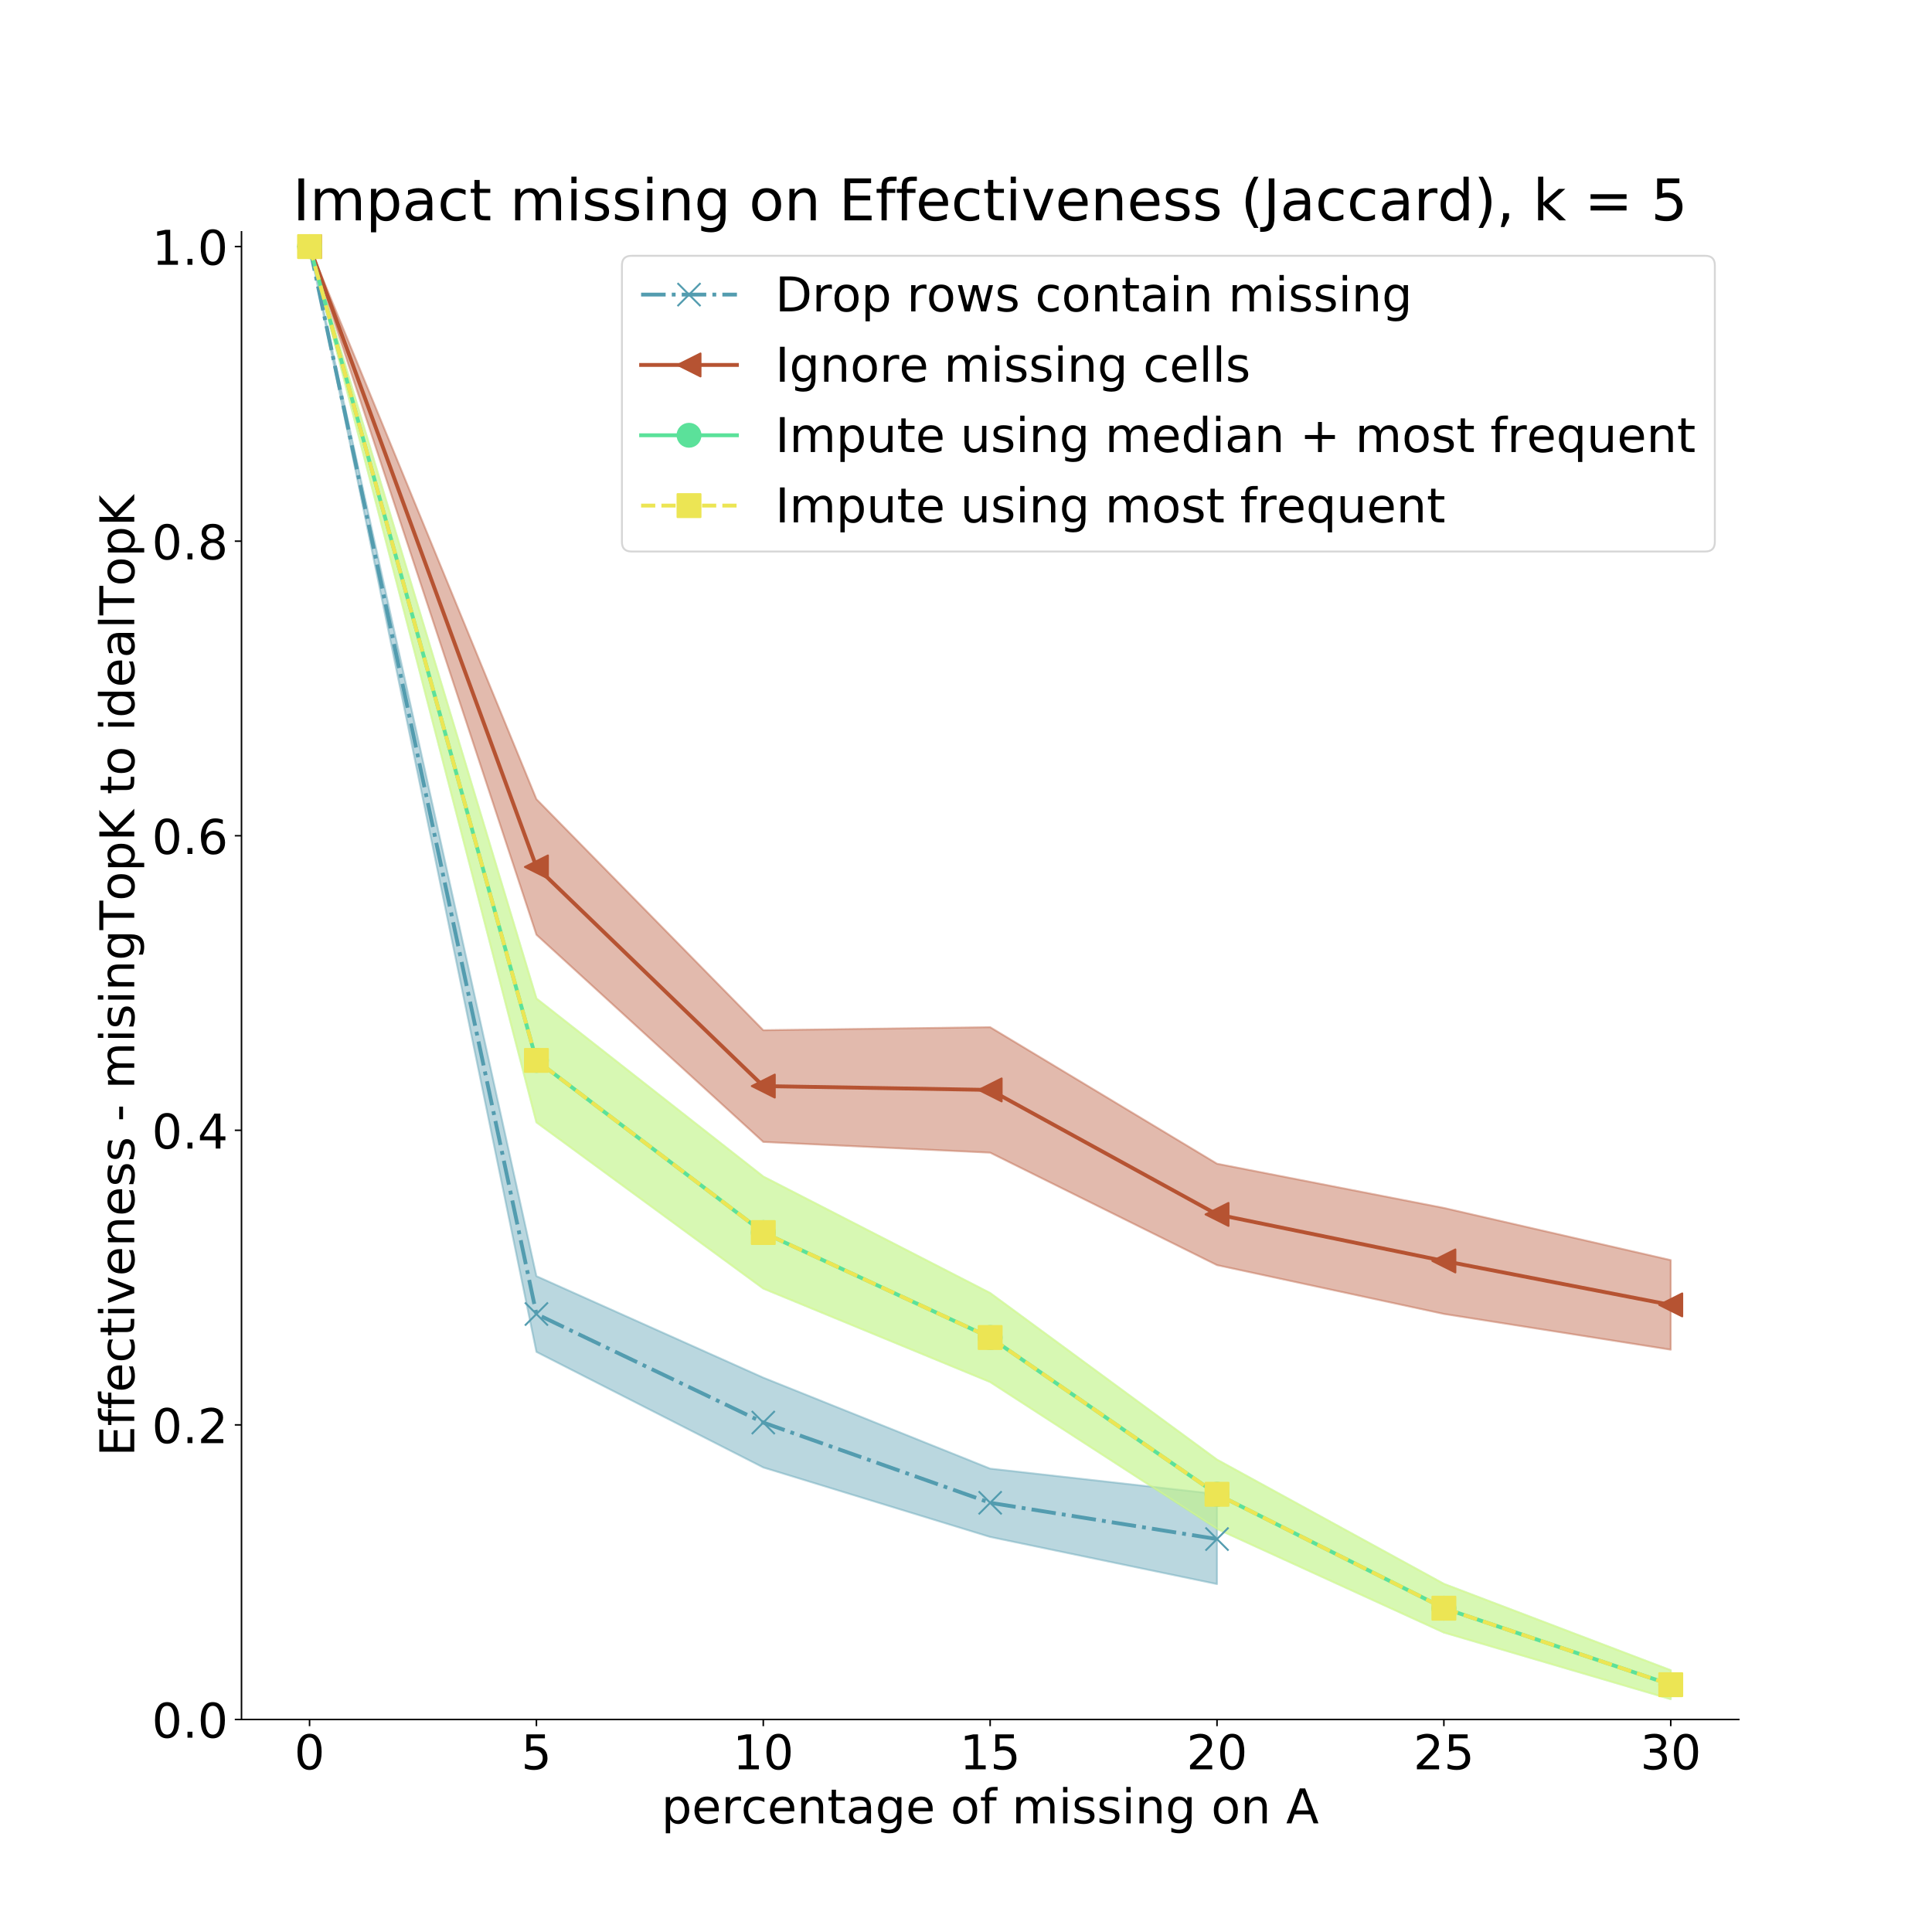 <?xml version="1.0" encoding="utf-8" standalone="no"?>
<!DOCTYPE svg PUBLIC "-//W3C//DTD SVG 1.1//EN"
  "http://www.w3.org/Graphics/SVG/1.1/DTD/svg11.dtd">
<!-- Created with matplotlib (http://matplotlib.org/) -->
<svg height="1008pt" version="1.1" viewBox="0 0 1008 1008" width="1008pt" xmlns="http://www.w3.org/2000/svg" xmlns:xlink="http://www.w3.org/1999/xlink">
 <defs>
  <style type="text/css">
*{stroke-linecap:butt;stroke-linejoin:round;}
  </style>
 </defs>
 <g id="figure_1">
  <g id="patch_1">
   <path d="M 0 1008 
L 1008 1008 
L 1008 0 
L 0 0 
z
" style="fill:#ffffff;"/>
  </g>
  <g id="axes_1">
   <g id="patch_2">
    <path d="M 126 897.12 
L 907.2 897.12 
L 907.2 120.96 
L 126 120.96 
z
" style="fill:#ffffff;"/>
   </g>
   <g id="PolyCollection_1">
    <defs>
     <path d="M 161.509 -879.355 
L 161.509 -879.355 
L 279.873 -302.661 
L 398.236 -242.362 
L 516.6 -206.111 
L 634.964 -181.523 
L 634.964 -228.494 
L 634.964 -228.494 
L 516.6 -241.761 
L 398.236 -289.228 
L 279.873 -342.187 
L 161.509 -879.355 
z
" id="m13d160012e" style="stroke:#539caf;stroke-opacity:0.4;"/>
    </defs>
    <g clip-path="url(#p2aa792402a)">
     <use style="fill:#539caf;fill-opacity:0.4;stroke:#539caf;stroke-opacity:0.4;" x="0" xlink:href="#m13d160012e" y="1008"/>
    </g>
   </g>
   <g id="PolyCollection_2">
    <defs>
     <path d="M 161.509 -879.355 
L 161.509 -879.355 
L 279.873 -520.314 
L 398.236 -412.204 
L 516.6 -406.61 
L 634.964 -347.932 
L 753.327 -322.466 
L 871.691 -303.817 
L 871.691 -350.546 
L 871.691 -350.546 
L 753.327 -377.761 
L 634.964 -400.844 
L 516.6 -472.074 
L 398.236 -470.505 
L 279.873 -591.048 
L 161.509 -879.355 
z
" id="m77cb7c65a3" style="stroke:#b65332;stroke-opacity:0.4;"/>
    </defs>
    <g clip-path="url(#p2aa792402a)">
     <use style="fill:#b65332;fill-opacity:0.4;stroke:#b65332;stroke-opacity:0.4;" x="0" xlink:href="#m77cb7c65a3" y="1008"/>
    </g>
   </g>
   <g id="PolyCollection_3">
    <defs>
     <path d="M 161.509 -879.355 
L 161.509 -879.355 
L 279.873 -422.455 
L 398.236 -335.738 
L 516.6 -286.965 
L 634.964 -210.329 
L 753.327 -156.256 
L 871.691 -121.496 
L 871.691 -136.553 
L 871.691 -136.553 
L 753.327 -181.629 
L 634.964 -246.426 
L 516.6 -333.366 
L 398.236 -394.131 
L 279.873 -487.029 
L 161.509 -879.355 
z
" id="m569ef257ce" style="stroke:#5be19a;stroke-opacity:0.4;"/>
    </defs>
    <g clip-path="url(#p2aa792402a)">
     <use style="fill:#5be19a;fill-opacity:0.4;stroke:#5be19a;stroke-opacity:0.4;" x="0" xlink:href="#m569ef257ce" y="1008"/>
    </g>
   </g>
   <g id="PolyCollection_4">
    <defs>
     <path d="M 161.509 -879.355 
L 161.509 -879.355 
L 279.873 -422.455 
L 398.236 -335.738 
L 516.6 -286.965 
L 634.964 -210.329 
L 753.327 -156.256 
L 871.691 -121.496 
L 871.691 -136.553 
L 871.691 -136.553 
L 753.327 -181.629 
L 634.964 -246.426 
L 516.6 -333.366 
L 398.236 -394.131 
L 279.873 -487.029 
L 161.509 -879.355 
z
" id="m557b4c5e39" style="stroke:#ffff80;stroke-opacity:0.4;"/>
    </defs>
    <g clip-path="url(#p2aa792402a)">
     <use style="fill:#ffff80;fill-opacity:0.4;stroke:#ffff80;stroke-opacity:0.4;" x="0" xlink:href="#m557b4c5e39" y="1008"/>
    </g>
   </g>
   <g id="matplotlib.axis_1">
    <g id="xtick_1">
     <g id="line2d_1">
      <defs>
       <path d="M 0 0 
L 0 3.5 
" id="m6de0505ace" style="stroke:#000000;stroke-width:0.8;"/>
      </defs>
      <g>
       <use style="stroke:#000000;stroke-width:0.8;" x="161.509" xlink:href="#m6de0505ace" y="897.12"/>
      </g>
     </g>
     <g id="text_1">
      <!-- 0 -->
      <defs>
       <path d="M 31.781 66.406 
Q 24.172 66.406 20.328 58.906 
Q 16.5 51.422 16.5 36.375 
Q 16.5 21.391 20.328 13.891 
Q 24.172 6.391 31.781 6.391 
Q 39.453 6.391 43.281 13.891 
Q 47.125 21.391 47.125 36.375 
Q 47.125 51.422 43.281 58.906 
Q 39.453 66.406 31.781 66.406 
z
M 31.781 74.219 
Q 44.047 74.219 50.516 64.516 
Q 56.984 54.828 56.984 36.375 
Q 56.984 17.969 50.516 8.266 
Q 44.047 -1.422 31.781 -1.422 
Q 19.531 -1.422 13.062 8.266 
Q 6.594 17.969 6.594 36.375 
Q 6.594 54.828 13.062 64.516 
Q 19.531 74.219 31.781 74.219 
z
" id="DejaVuSans-30"/>
      </defs>
      <g transform="translate(153.556 923.116)scale(0.25 -0.25)">
       <use xlink:href="#DejaVuSans-30"/>
      </g>
     </g>
    </g>
    <g id="xtick_2">
     <g id="line2d_2">
      <g>
       <use style="stroke:#000000;stroke-width:0.8;" x="279.873" xlink:href="#m6de0505ace" y="897.12"/>
      </g>
     </g>
     <g id="text_2">
      <!-- 5 -->
      <defs>
       <path d="M 10.797 72.906 
L 49.516 72.906 
L 49.516 64.594 
L 19.828 64.594 
L 19.828 46.734 
Q 21.969 47.469 24.109 47.828 
Q 26.266 48.188 28.422 48.188 
Q 40.625 48.188 47.75 41.5 
Q 54.891 34.812 54.891 23.391 
Q 54.891 11.625 47.562 5.094 
Q 40.234 -1.422 26.906 -1.422 
Q 22.312 -1.422 17.547 -0.641 
Q 12.797 0.141 7.719 1.703 
L 7.719 11.625 
Q 12.109 9.234 16.797 8.062 
Q 21.484 6.891 26.703 6.891 
Q 35.156 6.891 40.078 11.328 
Q 45.016 15.766 45.016 23.391 
Q 45.016 31 40.078 35.438 
Q 35.156 39.891 26.703 39.891 
Q 22.75 39.891 18.812 39.016 
Q 14.891 38.141 10.797 36.281 
z
" id="DejaVuSans-35"/>
      </defs>
      <g transform="translate(271.92 923.116)scale(0.25 -0.25)">
       <use xlink:href="#DejaVuSans-35"/>
      </g>
     </g>
    </g>
    <g id="xtick_3">
     <g id="line2d_3">
      <g>
       <use style="stroke:#000000;stroke-width:0.8;" x="398.236" xlink:href="#m6de0505ace" y="897.12"/>
      </g>
     </g>
     <g id="text_3">
      <!-- 10 -->
      <defs>
       <path d="M 12.406 8.297 
L 28.516 8.297 
L 28.516 63.922 
L 10.984 60.406 
L 10.984 69.391 
L 28.422 72.906 
L 38.281 72.906 
L 38.281 8.297 
L 54.391 8.297 
L 54.391 0 
L 12.406 0 
z
" id="DejaVuSans-31"/>
      </defs>
      <g transform="translate(382.33 923.116)scale(0.25 -0.25)">
       <use xlink:href="#DejaVuSans-31"/>
       <use x="63.623" xlink:href="#DejaVuSans-30"/>
      </g>
     </g>
    </g>
    <g id="xtick_4">
     <g id="line2d_4">
      <g>
       <use style="stroke:#000000;stroke-width:0.8;" x="516.6" xlink:href="#m6de0505ace" y="897.12"/>
      </g>
     </g>
     <g id="text_4">
      <!-- 15 -->
      <g transform="translate(500.694 923.116)scale(0.25 -0.25)">
       <use xlink:href="#DejaVuSans-31"/>
       <use x="63.623" xlink:href="#DejaVuSans-35"/>
      </g>
     </g>
    </g>
    <g id="xtick_5">
     <g id="line2d_5">
      <g>
       <use style="stroke:#000000;stroke-width:0.8;" x="634.964" xlink:href="#m6de0505ace" y="897.12"/>
      </g>
     </g>
     <g id="text_5">
      <!-- 20 -->
      <defs>
       <path d="M 19.188 8.297 
L 53.609 8.297 
L 53.609 0 
L 7.328 0 
L 7.328 8.297 
Q 12.938 14.109 22.625 23.891 
Q 32.328 33.688 34.812 36.531 
Q 39.547 41.844 41.422 45.531 
Q 43.312 49.219 43.312 52.781 
Q 43.312 58.594 39.234 62.25 
Q 35.156 65.922 28.609 65.922 
Q 23.969 65.922 18.812 64.312 
Q 13.672 62.703 7.812 59.422 
L 7.812 69.391 
Q 13.766 71.781 18.938 73 
Q 24.125 74.219 28.422 74.219 
Q 39.75 74.219 46.484 68.547 
Q 53.219 62.891 53.219 53.422 
Q 53.219 48.922 51.531 44.891 
Q 49.859 40.875 45.406 35.406 
Q 44.188 33.984 37.641 27.219 
Q 31.109 20.453 19.188 8.297 
z
" id="DejaVuSans-32"/>
      </defs>
      <g transform="translate(619.057 923.116)scale(0.25 -0.25)">
       <use xlink:href="#DejaVuSans-32"/>
       <use x="63.623" xlink:href="#DejaVuSans-30"/>
      </g>
     </g>
    </g>
    <g id="xtick_6">
     <g id="line2d_6">
      <g>
       <use style="stroke:#000000;stroke-width:0.8;" x="753.327" xlink:href="#m6de0505ace" y="897.12"/>
      </g>
     </g>
     <g id="text_6">
      <!-- 25 -->
      <g transform="translate(737.421 923.116)scale(0.25 -0.25)">
       <use xlink:href="#DejaVuSans-32"/>
       <use x="63.623" xlink:href="#DejaVuSans-35"/>
      </g>
     </g>
    </g>
    <g id="xtick_7">
     <g id="line2d_7">
      <g>
       <use style="stroke:#000000;stroke-width:0.8;" x="871.691" xlink:href="#m6de0505ace" y="897.12"/>
      </g>
     </g>
     <g id="text_7">
      <!-- 30 -->
      <defs>
       <path d="M 40.578 39.312 
Q 47.656 37.797 51.625 33 
Q 55.609 28.219 55.609 21.188 
Q 55.609 10.406 48.188 4.484 
Q 40.766 -1.422 27.094 -1.422 
Q 22.516 -1.422 17.656 -0.516 
Q 12.797 0.391 7.625 2.203 
L 7.625 11.719 
Q 11.719 9.328 16.594 8.109 
Q 21.484 6.891 26.812 6.891 
Q 36.078 6.891 40.938 10.547 
Q 45.797 14.203 45.797 21.188 
Q 45.797 27.641 41.281 31.266 
Q 36.766 34.906 28.719 34.906 
L 20.219 34.906 
L 20.219 43.016 
L 29.109 43.016 
Q 36.375 43.016 40.234 45.922 
Q 44.094 48.828 44.094 54.297 
Q 44.094 59.906 40.109 62.906 
Q 36.141 65.922 28.719 65.922 
Q 24.656 65.922 20.016 65.031 
Q 15.375 64.156 9.812 62.312 
L 9.812 71.094 
Q 15.438 72.656 20.344 73.438 
Q 25.25 74.219 29.594 74.219 
Q 40.828 74.219 47.359 69.109 
Q 53.906 64.016 53.906 55.328 
Q 53.906 49.266 50.438 45.094 
Q 46.969 40.922 40.578 39.312 
z
" id="DejaVuSans-33"/>
      </defs>
      <g transform="translate(855.785 923.116)scale(0.25 -0.25)">
       <use xlink:href="#DejaVuSans-33"/>
       <use x="63.623" xlink:href="#DejaVuSans-30"/>
      </g>
     </g>
    </g>
    <g id="text_8">
     <!-- percentage of missing on A -->
     <defs>
      <path d="M 18.109 8.203 
L 18.109 -20.797 
L 9.078 -20.797 
L 9.078 54.688 
L 18.109 54.688 
L 18.109 46.391 
Q 20.953 51.266 25.266 53.625 
Q 29.594 56 35.594 56 
Q 45.562 56 51.781 48.094 
Q 58.016 40.188 58.016 27.297 
Q 58.016 14.406 51.781 6.484 
Q 45.562 -1.422 35.594 -1.422 
Q 29.594 -1.422 25.266 0.953 
Q 20.953 3.328 18.109 8.203 
z
M 48.688 27.297 
Q 48.688 37.203 44.609 42.844 
Q 40.531 48.484 33.406 48.484 
Q 26.266 48.484 22.188 42.844 
Q 18.109 37.203 18.109 27.297 
Q 18.109 17.391 22.188 11.75 
Q 26.266 6.109 33.406 6.109 
Q 40.531 6.109 44.609 11.75 
Q 48.688 17.391 48.688 27.297 
z
" id="DejaVuSans-70"/>
      <path d="M 56.203 29.594 
L 56.203 25.203 
L 14.891 25.203 
Q 15.484 15.922 20.484 11.062 
Q 25.484 6.203 34.422 6.203 
Q 39.594 6.203 44.453 7.469 
Q 49.312 8.734 54.109 11.281 
L 54.109 2.781 
Q 49.266 0.734 44.188 -0.344 
Q 39.109 -1.422 33.891 -1.422 
Q 20.797 -1.422 13.156 6.188 
Q 5.516 13.812 5.516 26.812 
Q 5.516 40.234 12.766 48.109 
Q 20.016 56 32.328 56 
Q 43.359 56 49.781 48.891 
Q 56.203 41.797 56.203 29.594 
z
M 47.219 32.234 
Q 47.125 39.594 43.094 43.984 
Q 39.062 48.391 32.422 48.391 
Q 24.906 48.391 20.391 44.141 
Q 15.875 39.891 15.188 32.172 
z
" id="DejaVuSans-65"/>
      <path d="M 41.109 46.297 
Q 39.594 47.172 37.812 47.578 
Q 36.031 48 33.891 48 
Q 26.266 48 22.188 43.047 
Q 18.109 38.094 18.109 28.812 
L 18.109 0 
L 9.078 0 
L 9.078 54.688 
L 18.109 54.688 
L 18.109 46.188 
Q 20.953 51.172 25.484 53.578 
Q 30.031 56 36.531 56 
Q 37.453 56 38.578 55.875 
Q 39.703 55.766 41.062 55.516 
z
" id="DejaVuSans-72"/>
      <path d="M 48.781 52.594 
L 48.781 44.188 
Q 44.969 46.297 41.141 47.344 
Q 37.312 48.391 33.406 48.391 
Q 24.656 48.391 19.812 42.844 
Q 14.984 37.312 14.984 27.297 
Q 14.984 17.281 19.812 11.734 
Q 24.656 6.203 33.406 6.203 
Q 37.312 6.203 41.141 7.25 
Q 44.969 8.297 48.781 10.406 
L 48.781 2.094 
Q 45.016 0.344 40.984 -0.531 
Q 36.969 -1.422 32.422 -1.422 
Q 20.062 -1.422 12.781 6.344 
Q 5.516 14.109 5.516 27.297 
Q 5.516 40.672 12.859 48.328 
Q 20.219 56 33.016 56 
Q 37.156 56 41.109 55.141 
Q 45.062 54.297 48.781 52.594 
z
" id="DejaVuSans-63"/>
      <path d="M 54.891 33.016 
L 54.891 0 
L 45.906 0 
L 45.906 32.719 
Q 45.906 40.484 42.875 44.328 
Q 39.844 48.188 33.797 48.188 
Q 26.516 48.188 22.312 43.547 
Q 18.109 38.922 18.109 30.906 
L 18.109 0 
L 9.078 0 
L 9.078 54.688 
L 18.109 54.688 
L 18.109 46.188 
Q 21.344 51.125 25.703 53.562 
Q 30.078 56 35.797 56 
Q 45.219 56 50.047 50.172 
Q 54.891 44.344 54.891 33.016 
z
" id="DejaVuSans-6e"/>
      <path d="M 18.312 70.219 
L 18.312 54.688 
L 36.812 54.688 
L 36.812 47.703 
L 18.312 47.703 
L 18.312 18.016 
Q 18.312 11.328 20.141 9.422 
Q 21.969 7.516 27.594 7.516 
L 36.812 7.516 
L 36.812 0 
L 27.594 0 
Q 17.188 0 13.234 3.875 
Q 9.281 7.766 9.281 18.016 
L 9.281 47.703 
L 2.688 47.703 
L 2.688 54.688 
L 9.281 54.688 
L 9.281 70.219 
z
" id="DejaVuSans-74"/>
      <path d="M 34.281 27.484 
Q 23.391 27.484 19.188 25 
Q 14.984 22.516 14.984 16.5 
Q 14.984 11.719 18.141 8.906 
Q 21.297 6.109 26.703 6.109 
Q 34.188 6.109 38.703 11.406 
Q 43.219 16.703 43.219 25.484 
L 43.219 27.484 
z
M 52.203 31.203 
L 52.203 0 
L 43.219 0 
L 43.219 8.297 
Q 40.141 3.328 35.547 0.953 
Q 30.953 -1.422 24.312 -1.422 
Q 15.922 -1.422 10.953 3.297 
Q 6 8.016 6 15.922 
Q 6 25.141 12.172 29.828 
Q 18.359 34.516 30.609 34.516 
L 43.219 34.516 
L 43.219 35.406 
Q 43.219 41.609 39.141 45 
Q 35.062 48.391 27.688 48.391 
Q 23 48.391 18.547 47.266 
Q 14.109 46.141 10.016 43.891 
L 10.016 52.203 
Q 14.938 54.109 19.578 55.047 
Q 24.219 56 28.609 56 
Q 40.484 56 46.344 49.844 
Q 52.203 43.703 52.203 31.203 
z
" id="DejaVuSans-61"/>
      <path d="M 45.406 27.984 
Q 45.406 37.75 41.375 43.109 
Q 37.359 48.484 30.078 48.484 
Q 22.859 48.484 18.828 43.109 
Q 14.797 37.75 14.797 27.984 
Q 14.797 18.266 18.828 12.891 
Q 22.859 7.516 30.078 7.516 
Q 37.359 7.516 41.375 12.891 
Q 45.406 18.266 45.406 27.984 
z
M 54.391 6.781 
Q 54.391 -7.172 48.188 -13.984 
Q 42 -20.797 29.203 -20.797 
Q 24.469 -20.797 20.266 -20.094 
Q 16.062 -19.391 12.109 -17.922 
L 12.109 -9.188 
Q 16.062 -11.328 19.922 -12.344 
Q 23.781 -13.375 27.781 -13.375 
Q 36.625 -13.375 41.016 -8.766 
Q 45.406 -4.156 45.406 5.172 
L 45.406 9.625 
Q 42.625 4.781 38.281 2.391 
Q 33.938 0 27.875 0 
Q 17.828 0 11.672 7.656 
Q 5.516 15.328 5.516 27.984 
Q 5.516 40.672 11.672 48.328 
Q 17.828 56 27.875 56 
Q 33.938 56 38.281 53.609 
Q 42.625 51.219 45.406 46.391 
L 45.406 54.688 
L 54.391 54.688 
z
" id="DejaVuSans-67"/>
      <path id="DejaVuSans-20"/>
      <path d="M 30.609 48.391 
Q 23.391 48.391 19.188 42.75 
Q 14.984 37.109 14.984 27.297 
Q 14.984 17.484 19.156 11.844 
Q 23.344 6.203 30.609 6.203 
Q 37.797 6.203 41.984 11.859 
Q 46.188 17.531 46.188 27.297 
Q 46.188 37.016 41.984 42.703 
Q 37.797 48.391 30.609 48.391 
z
M 30.609 56 
Q 42.328 56 49.016 48.375 
Q 55.719 40.766 55.719 27.297 
Q 55.719 13.875 49.016 6.219 
Q 42.328 -1.422 30.609 -1.422 
Q 18.844 -1.422 12.172 6.219 
Q 5.516 13.875 5.516 27.297 
Q 5.516 40.766 12.172 48.375 
Q 18.844 56 30.609 56 
z
" id="DejaVuSans-6f"/>
      <path d="M 37.109 75.984 
L 37.109 68.5 
L 28.516 68.5 
Q 23.688 68.5 21.797 66.547 
Q 19.922 64.594 19.922 59.516 
L 19.922 54.688 
L 34.719 54.688 
L 34.719 47.703 
L 19.922 47.703 
L 19.922 0 
L 10.891 0 
L 10.891 47.703 
L 2.297 47.703 
L 2.297 54.688 
L 10.891 54.688 
L 10.891 58.5 
Q 10.891 67.625 15.141 71.797 
Q 19.391 75.984 28.609 75.984 
z
" id="DejaVuSans-66"/>
      <path d="M 52 44.188 
Q 55.375 50.25 60.062 53.125 
Q 64.75 56 71.094 56 
Q 79.641 56 84.281 50.016 
Q 88.922 44.047 88.922 33.016 
L 88.922 0 
L 79.891 0 
L 79.891 32.719 
Q 79.891 40.578 77.094 44.375 
Q 74.312 48.188 68.609 48.188 
Q 61.625 48.188 57.562 43.547 
Q 53.516 38.922 53.516 30.906 
L 53.516 0 
L 44.484 0 
L 44.484 32.719 
Q 44.484 40.625 41.703 44.406 
Q 38.922 48.188 33.109 48.188 
Q 26.219 48.188 22.156 43.531 
Q 18.109 38.875 18.109 30.906 
L 18.109 0 
L 9.078 0 
L 9.078 54.688 
L 18.109 54.688 
L 18.109 46.188 
Q 21.188 51.219 25.484 53.609 
Q 29.781 56 35.688 56 
Q 41.656 56 45.828 52.969 
Q 50 49.953 52 44.188 
z
" id="DejaVuSans-6d"/>
      <path d="M 9.422 54.688 
L 18.406 54.688 
L 18.406 0 
L 9.422 0 
z
M 9.422 75.984 
L 18.406 75.984 
L 18.406 64.594 
L 9.422 64.594 
z
" id="DejaVuSans-69"/>
      <path d="M 44.281 53.078 
L 44.281 44.578 
Q 40.484 46.531 36.375 47.5 
Q 32.281 48.484 27.875 48.484 
Q 21.188 48.484 17.844 46.438 
Q 14.5 44.391 14.5 40.281 
Q 14.5 37.156 16.891 35.375 
Q 19.281 33.594 26.516 31.984 
L 29.594 31.297 
Q 39.156 29.25 43.188 25.516 
Q 47.219 21.781 47.219 15.094 
Q 47.219 7.469 41.188 3.016 
Q 35.156 -1.422 24.609 -1.422 
Q 20.219 -1.422 15.453 -0.562 
Q 10.688 0.297 5.422 2 
L 5.422 11.281 
Q 10.406 8.688 15.234 7.391 
Q 20.062 6.109 24.812 6.109 
Q 31.156 6.109 34.562 8.281 
Q 37.984 10.453 37.984 14.406 
Q 37.984 18.062 35.516 20.016 
Q 33.062 21.969 24.703 23.781 
L 21.578 24.516 
Q 13.234 26.266 9.516 29.906 
Q 5.812 33.547 5.812 39.891 
Q 5.812 47.609 11.281 51.797 
Q 16.75 56 26.812 56 
Q 31.781 56 36.172 55.266 
Q 40.578 54.547 44.281 53.078 
z
" id="DejaVuSans-73"/>
      <path d="M 34.188 63.188 
L 20.797 26.906 
L 47.609 26.906 
z
M 28.609 72.906 
L 39.797 72.906 
L 67.578 0 
L 57.328 0 
L 50.688 18.703 
L 17.828 18.703 
L 11.188 0 
L 0.781 0 
z
" id="DejaVuSans-41"/>
     </defs>
     <g transform="translate(345.102 951.311)scale(0.25 -0.25)">
      <use xlink:href="#DejaVuSans-70"/>
      <use x="63.477" xlink:href="#DejaVuSans-65"/>
      <use x="125" xlink:href="#DejaVuSans-72"/>
      <use x="166.082" xlink:href="#DejaVuSans-63"/>
      <use x="221.062" xlink:href="#DejaVuSans-65"/>
      <use x="282.586" xlink:href="#DejaVuSans-6e"/>
      <use x="345.965" xlink:href="#DejaVuSans-74"/>
      <use x="385.174" xlink:href="#DejaVuSans-61"/>
      <use x="446.453" xlink:href="#DejaVuSans-67"/>
      <use x="509.93" xlink:href="#DejaVuSans-65"/>
      <use x="571.453" xlink:href="#DejaVuSans-20"/>
      <use x="603.24" xlink:href="#DejaVuSans-6f"/>
      <use x="664.422" xlink:href="#DejaVuSans-66"/>
      <use x="699.627" xlink:href="#DejaVuSans-20"/>
      <use x="731.414" xlink:href="#DejaVuSans-6d"/>
      <use x="828.826" xlink:href="#DejaVuSans-69"/>
      <use x="856.609" xlink:href="#DejaVuSans-73"/>
      <use x="908.709" xlink:href="#DejaVuSans-73"/>
      <use x="960.809" xlink:href="#DejaVuSans-69"/>
      <use x="988.592" xlink:href="#DejaVuSans-6e"/>
      <use x="1051.971" xlink:href="#DejaVuSans-67"/>
      <use x="1115.447" xlink:href="#DejaVuSans-20"/>
      <use x="1147.234" xlink:href="#DejaVuSans-6f"/>
      <use x="1208.416" xlink:href="#DejaVuSans-6e"/>
      <use x="1271.795" xlink:href="#DejaVuSans-20"/>
      <use x="1303.582" xlink:href="#DejaVuSans-41"/>
     </g>
    </g>
   </g>
   <g id="matplotlib.axis_2">
    <g id="ytick_1">
     <g id="line2d_8">
      <defs>
       <path d="M 0 0 
L -3.5 0 
" id="m30b767e4a3" style="stroke:#000000;stroke-width:0.8;"/>
      </defs>
      <g>
       <use style="stroke:#000000;stroke-width:0.8;" x="126" xlink:href="#m30b767e4a3" y="897.12"/>
      </g>
     </g>
     <g id="text_9">
      <!-- 0.0 -->
      <defs>
       <path d="M 10.688 12.406 
L 21 12.406 
L 21 0 
L 10.688 0 
z
" id="DejaVuSans-2e"/>
      </defs>
      <g transform="translate(79.242 906.618)scale(0.25 -0.25)">
       <use xlink:href="#DejaVuSans-30"/>
       <use x="63.623" xlink:href="#DejaVuSans-2e"/>
       <use x="95.41" xlink:href="#DejaVuSans-30"/>
      </g>
     </g>
    </g>
    <g id="ytick_2">
     <g id="line2d_9">
      <g>
       <use style="stroke:#000000;stroke-width:0.8;" x="126" xlink:href="#m30b767e4a3" y="743.425"/>
      </g>
     </g>
     <g id="text_10">
      <!-- 0.2 -->
      <g transform="translate(79.242 752.923)scale(0.25 -0.25)">
       <use xlink:href="#DejaVuSans-30"/>
       <use x="63.623" xlink:href="#DejaVuSans-2e"/>
       <use x="95.41" xlink:href="#DejaVuSans-32"/>
      </g>
     </g>
    </g>
    <g id="ytick_3">
     <g id="line2d_10">
      <g>
       <use style="stroke:#000000;stroke-width:0.8;" x="126" xlink:href="#m30b767e4a3" y="589.73"/>
      </g>
     </g>
     <g id="text_11">
      <!-- 0.4 -->
      <defs>
       <path d="M 37.797 64.312 
L 12.891 25.391 
L 37.797 25.391 
z
M 35.203 72.906 
L 47.609 72.906 
L 47.609 25.391 
L 58.016 25.391 
L 58.016 17.188 
L 47.609 17.188 
L 47.609 0 
L 37.797 0 
L 37.797 17.188 
L 4.891 17.188 
L 4.891 26.703 
z
" id="DejaVuSans-34"/>
      </defs>
      <g transform="translate(79.242 599.228)scale(0.25 -0.25)">
       <use xlink:href="#DejaVuSans-30"/>
       <use x="63.623" xlink:href="#DejaVuSans-2e"/>
       <use x="95.41" xlink:href="#DejaVuSans-34"/>
      </g>
     </g>
    </g>
    <g id="ytick_4">
     <g id="line2d_11">
      <g>
       <use style="stroke:#000000;stroke-width:0.8;" x="126" xlink:href="#m30b767e4a3" y="436.035"/>
      </g>
     </g>
     <g id="text_12">
      <!-- 0.6 -->
      <defs>
       <path d="M 33.016 40.375 
Q 26.375 40.375 22.484 35.828 
Q 18.609 31.297 18.609 23.391 
Q 18.609 15.531 22.484 10.953 
Q 26.375 6.391 33.016 6.391 
Q 39.656 6.391 43.531 10.953 
Q 47.406 15.531 47.406 23.391 
Q 47.406 31.297 43.531 35.828 
Q 39.656 40.375 33.016 40.375 
z
M 52.594 71.297 
L 52.594 62.312 
Q 48.875 64.062 45.094 64.984 
Q 41.312 65.922 37.594 65.922 
Q 27.828 65.922 22.672 59.328 
Q 17.531 52.734 16.797 39.406 
Q 19.672 43.656 24.016 45.922 
Q 28.375 48.188 33.594 48.188 
Q 44.578 48.188 50.953 41.516 
Q 57.328 34.859 57.328 23.391 
Q 57.328 12.156 50.688 5.359 
Q 44.047 -1.422 33.016 -1.422 
Q 20.359 -1.422 13.672 8.266 
Q 6.984 17.969 6.984 36.375 
Q 6.984 53.656 15.188 63.938 
Q 23.391 74.219 37.203 74.219 
Q 40.922 74.219 44.703 73.484 
Q 48.484 72.75 52.594 71.297 
z
" id="DejaVuSans-36"/>
      </defs>
      <g transform="translate(79.242 445.533)scale(0.25 -0.25)">
       <use xlink:href="#DejaVuSans-30"/>
       <use x="63.623" xlink:href="#DejaVuSans-2e"/>
       <use x="95.41" xlink:href="#DejaVuSans-36"/>
      </g>
     </g>
    </g>
    <g id="ytick_5">
     <g id="line2d_12">
      <g>
       <use style="stroke:#000000;stroke-width:0.8;" x="126" xlink:href="#m30b767e4a3" y="282.34"/>
      </g>
     </g>
     <g id="text_13">
      <!-- 0.8 -->
      <defs>
       <path d="M 31.781 34.625 
Q 24.75 34.625 20.719 30.859 
Q 16.703 27.094 16.703 20.516 
Q 16.703 13.922 20.719 10.156 
Q 24.75 6.391 31.781 6.391 
Q 38.812 6.391 42.859 10.172 
Q 46.922 13.969 46.922 20.516 
Q 46.922 27.094 42.891 30.859 
Q 38.875 34.625 31.781 34.625 
z
M 21.922 38.812 
Q 15.578 40.375 12.031 44.719 
Q 8.5 49.078 8.5 55.328 
Q 8.5 64.062 14.719 69.141 
Q 20.953 74.219 31.781 74.219 
Q 42.672 74.219 48.875 69.141 
Q 55.078 64.062 55.078 55.328 
Q 55.078 49.078 51.531 44.719 
Q 48 40.375 41.703 38.812 
Q 48.828 37.156 52.797 32.312 
Q 56.781 27.484 56.781 20.516 
Q 56.781 9.906 50.312 4.234 
Q 43.844 -1.422 31.781 -1.422 
Q 19.734 -1.422 13.25 4.234 
Q 6.781 9.906 6.781 20.516 
Q 6.781 27.484 10.781 32.312 
Q 14.797 37.156 21.922 38.812 
z
M 18.312 54.391 
Q 18.312 48.734 21.844 45.562 
Q 25.391 42.391 31.781 42.391 
Q 38.141 42.391 41.719 45.562 
Q 45.312 48.734 45.312 54.391 
Q 45.312 60.062 41.719 63.234 
Q 38.141 66.406 31.781 66.406 
Q 25.391 66.406 21.844 63.234 
Q 18.312 60.062 18.312 54.391 
z
" id="DejaVuSans-38"/>
      </defs>
      <g transform="translate(79.242 291.838)scale(0.25 -0.25)">
       <use xlink:href="#DejaVuSans-30"/>
       <use x="63.623" xlink:href="#DejaVuSans-2e"/>
       <use x="95.41" xlink:href="#DejaVuSans-38"/>
      </g>
     </g>
    </g>
    <g id="ytick_6">
     <g id="line2d_13">
      <g>
       <use style="stroke:#000000;stroke-width:0.8;" x="126" xlink:href="#m30b767e4a3" y="128.645"/>
      </g>
     </g>
     <g id="text_14">
      <!-- 1.0 -->
      <g transform="translate(79.242 138.143)scale(0.25 -0.25)">
       <use xlink:href="#DejaVuSans-31"/>
       <use x="63.623" xlink:href="#DejaVuSans-2e"/>
       <use x="95.41" xlink:href="#DejaVuSans-30"/>
      </g>
     </g>
    </g>
    <g id="text_15">
     <!-- Effectiveness - misingTopK to idealTopK -->
     <defs>
      <path d="M 9.812 72.906 
L 55.906 72.906 
L 55.906 64.594 
L 19.672 64.594 
L 19.672 43.016 
L 54.391 43.016 
L 54.391 34.719 
L 19.672 34.719 
L 19.672 8.297 
L 56.781 8.297 
L 56.781 0 
L 9.812 0 
z
" id="DejaVuSans-45"/>
      <path d="M 2.984 54.688 
L 12.5 54.688 
L 29.594 8.797 
L 46.688 54.688 
L 56.203 54.688 
L 35.688 0 
L 23.484 0 
z
" id="DejaVuSans-76"/>
      <path d="M 4.891 31.391 
L 31.203 31.391 
L 31.203 23.391 
L 4.891 23.391 
z
" id="DejaVuSans-2d"/>
      <path d="M -0.297 72.906 
L 61.375 72.906 
L 61.375 64.594 
L 35.5 64.594 
L 35.5 0 
L 25.594 0 
L 25.594 64.594 
L -0.297 64.594 
z
" id="DejaVuSans-54"/>
      <path d="M 9.812 72.906 
L 19.672 72.906 
L 19.672 42.094 
L 52.391 72.906 
L 65.094 72.906 
L 28.906 38.922 
L 67.672 0 
L 54.688 0 
L 19.672 35.109 
L 19.672 0 
L 9.812 0 
z
" id="DejaVuSans-4b"/>
      <path d="M 45.406 46.391 
L 45.406 75.984 
L 54.391 75.984 
L 54.391 0 
L 45.406 0 
L 45.406 8.203 
Q 42.578 3.328 38.25 0.953 
Q 33.938 -1.422 27.875 -1.422 
Q 17.969 -1.422 11.734 6.484 
Q 5.516 14.406 5.516 27.297 
Q 5.516 40.188 11.734 48.094 
Q 17.969 56 27.875 56 
Q 33.938 56 38.25 53.625 
Q 42.578 51.266 45.406 46.391 
z
M 14.797 27.297 
Q 14.797 17.391 18.875 11.75 
Q 22.953 6.109 30.078 6.109 
Q 37.203 6.109 41.297 11.75 
Q 45.406 17.391 45.406 27.297 
Q 45.406 37.203 41.297 42.844 
Q 37.203 48.484 30.078 48.484 
Q 22.953 48.484 18.875 42.844 
Q 14.797 37.203 14.797 27.297 
z
" id="DejaVuSans-64"/>
      <path d="M 9.422 75.984 
L 18.406 75.984 
L 18.406 0 
L 9.422 0 
z
" id="DejaVuSans-6c"/>
     </defs>
     <g transform="translate(70.043 759.841)rotate(-90)scale(0.25 -0.25)">
      <use xlink:href="#DejaVuSans-45"/>
      <use x="63.184" xlink:href="#DejaVuSans-66"/>
      <use x="98.389" xlink:href="#DejaVuSans-66"/>
      <use x="133.594" xlink:href="#DejaVuSans-65"/>
      <use x="195.117" xlink:href="#DejaVuSans-63"/>
      <use x="250.098" xlink:href="#DejaVuSans-74"/>
      <use x="289.307" xlink:href="#DejaVuSans-69"/>
      <use x="317.09" xlink:href="#DejaVuSans-76"/>
      <use x="376.27" xlink:href="#DejaVuSans-65"/>
      <use x="437.793" xlink:href="#DejaVuSans-6e"/>
      <use x="501.172" xlink:href="#DejaVuSans-65"/>
      <use x="562.695" xlink:href="#DejaVuSans-73"/>
      <use x="614.795" xlink:href="#DejaVuSans-73"/>
      <use x="666.895" xlink:href="#DejaVuSans-20"/>
      <use x="698.682" xlink:href="#DejaVuSans-2d"/>
      <use x="734.766" xlink:href="#DejaVuSans-20"/>
      <use x="766.553" xlink:href="#DejaVuSans-6d"/>
      <use x="863.965" xlink:href="#DejaVuSans-69"/>
      <use x="891.748" xlink:href="#DejaVuSans-73"/>
      <use x="943.848" xlink:href="#DejaVuSans-69"/>
      <use x="971.631" xlink:href="#DejaVuSans-6e"/>
      <use x="1035.01" xlink:href="#DejaVuSans-67"/>
      <use x="1098.486" xlink:href="#DejaVuSans-54"/>
      <use x="1159.305" xlink:href="#DejaVuSans-6f"/>
      <use x="1220.486" xlink:href="#DejaVuSans-70"/>
      <use x="1283.963" xlink:href="#DejaVuSans-4b"/>
      <use x="1349.539" xlink:href="#DejaVuSans-20"/>
      <use x="1381.326" xlink:href="#DejaVuSans-74"/>
      <use x="1420.535" xlink:href="#DejaVuSans-6f"/>
      <use x="1481.717" xlink:href="#DejaVuSans-20"/>
      <use x="1513.504" xlink:href="#DejaVuSans-69"/>
      <use x="1541.287" xlink:href="#DejaVuSans-64"/>
      <use x="1604.764" xlink:href="#DejaVuSans-65"/>
      <use x="1666.287" xlink:href="#DejaVuSans-61"/>
      <use x="1727.566" xlink:href="#DejaVuSans-6c"/>
      <use x="1755.35" xlink:href="#DejaVuSans-54"/>
      <use x="1816.168" xlink:href="#DejaVuSans-6f"/>
      <use x="1877.35" xlink:href="#DejaVuSans-70"/>
      <use x="1940.826" xlink:href="#DejaVuSans-4b"/>
     </g>
    </g>
   </g>
   <g id="line2d_14">
    <path clip-path="url(#p2aa792402a)" d="M 161.509 128.645 
L 279.873 685.576 
L 398.236 742.205 
L 516.6 784.064 
L 634.964 802.992 
" style="fill:none;stroke:#539caf;stroke-dasharray:12.8,3.2,2,3.2;stroke-dashoffset:0;stroke-width:2;"/>
    <defs>
     <path d="M -6 6 
L 6 -6 
M -6 -6 
L 6 6 
" id="m67517828e6" style="stroke:#539caf;"/>
    </defs>
    <g clip-path="url(#p2aa792402a)">
     <use style="fill:#539caf;stroke:#539caf;" x="161.509" xlink:href="#m67517828e6" y="128.645"/>
     <use style="fill:#539caf;stroke:#539caf;" x="279.873" xlink:href="#m67517828e6" y="685.576"/>
     <use style="fill:#539caf;stroke:#539caf;" x="398.236" xlink:href="#m67517828e6" y="742.205"/>
     <use style="fill:#539caf;stroke:#539caf;" x="516.6" xlink:href="#m67517828e6" y="784.064"/>
     <use style="fill:#539caf;stroke:#539caf;" x="634.964" xlink:href="#m67517828e6" y="802.992"/>
    </g>
   </g>
   <g id="line2d_15">
    <path clip-path="url(#p2aa792402a)" d="M 161.509 128.645 
L 279.873 452.319 
L 398.236 566.645 
L 516.6 568.658 
L 634.964 633.612 
L 753.327 657.886 
L 871.691 680.819 
" style="fill:none;stroke:#b65332;stroke-linecap:square;stroke-width:2;"/>
    <defs>
     <path d="M -6 -0 
L 6 6 
L 6 -6 
z
" id="m7b61c6bc55" style="stroke:#b65332;stroke-linejoin:miter;"/>
    </defs>
    <g clip-path="url(#p2aa792402a)">
     <use style="fill:#b65332;stroke:#b65332;stroke-linejoin:miter;" x="161.509" xlink:href="#m7b61c6bc55" y="128.645"/>
     <use style="fill:#b65332;stroke:#b65332;stroke-linejoin:miter;" x="279.873" xlink:href="#m7b61c6bc55" y="452.319"/>
     <use style="fill:#b65332;stroke:#b65332;stroke-linejoin:miter;" x="398.236" xlink:href="#m7b61c6bc55" y="566.645"/>
     <use style="fill:#b65332;stroke:#b65332;stroke-linejoin:miter;" x="516.6" xlink:href="#m7b61c6bc55" y="568.658"/>
     <use style="fill:#b65332;stroke:#b65332;stroke-linejoin:miter;" x="634.964" xlink:href="#m7b61c6bc55" y="633.612"/>
     <use style="fill:#b65332;stroke:#b65332;stroke-linejoin:miter;" x="753.327" xlink:href="#m7b61c6bc55" y="657.886"/>
     <use style="fill:#b65332;stroke:#b65332;stroke-linejoin:miter;" x="871.691" xlink:href="#m7b61c6bc55" y="680.819"/>
    </g>
   </g>
   <g id="line2d_16">
    <path clip-path="url(#p2aa792402a)" d="M 161.509 128.645 
L 279.873 553.258 
L 398.236 643.066 
L 516.6 697.835 
L 634.964 779.623 
L 753.327 839.057 
L 871.691 878.975 
" style="fill:none;stroke:#5be19a;stroke-linecap:square;stroke-width:2;"/>
    <defs>
     <path d="M 0 6 
C 1.591 6 3.117 5.368 4.243 4.243 
C 5.368 3.117 6 1.591 6 0 
C 6 -1.591 5.368 -3.117 4.243 -4.243 
C 3.117 -5.368 1.591 -6 0 -6 
C -1.591 -6 -3.117 -5.368 -4.243 -4.243 
C -5.368 -3.117 -6 -1.591 -6 0 
C -6 1.591 -5.368 3.117 -4.243 4.243 
C -3.117 5.368 -1.591 6 0 6 
z
" id="m1e7a938681" style="stroke:#5be19a;"/>
    </defs>
    <g clip-path="url(#p2aa792402a)">
     <use style="fill:#5be19a;stroke:#5be19a;" x="161.509" xlink:href="#m1e7a938681" y="128.645"/>
     <use style="fill:#5be19a;stroke:#5be19a;" x="279.873" xlink:href="#m1e7a938681" y="553.258"/>
     <use style="fill:#5be19a;stroke:#5be19a;" x="398.236" xlink:href="#m1e7a938681" y="643.066"/>
     <use style="fill:#5be19a;stroke:#5be19a;" x="516.6" xlink:href="#m1e7a938681" y="697.835"/>
     <use style="fill:#5be19a;stroke:#5be19a;" x="634.964" xlink:href="#m1e7a938681" y="779.623"/>
     <use style="fill:#5be19a;stroke:#5be19a;" x="753.327" xlink:href="#m1e7a938681" y="839.057"/>
     <use style="fill:#5be19a;stroke:#5be19a;" x="871.691" xlink:href="#m1e7a938681" y="878.975"/>
    </g>
   </g>
   <g id="line2d_17">
    <path clip-path="url(#p2aa792402a)" d="M 161.509 128.645 
L 279.873 553.258 
L 398.236 643.066 
L 516.6 697.835 
L 634.964 779.623 
L 753.327 839.057 
L 871.691 878.975 
" style="fill:none;stroke:#ece554;stroke-dasharray:7.4,3.2;stroke-dashoffset:0;stroke-width:2;"/>
    <defs>
     <path d="M -6 6 
L 6 6 
L 6 -6 
L -6 -6 
z
" id="m0781fff7e9" style="stroke:#ece554;stroke-linejoin:miter;"/>
    </defs>
    <g clip-path="url(#p2aa792402a)">
     <use style="fill:#ece554;stroke:#ece554;stroke-linejoin:miter;" x="161.509" xlink:href="#m0781fff7e9" y="128.645"/>
     <use style="fill:#ece554;stroke:#ece554;stroke-linejoin:miter;" x="279.873" xlink:href="#m0781fff7e9" y="553.258"/>
     <use style="fill:#ece554;stroke:#ece554;stroke-linejoin:miter;" x="398.236" xlink:href="#m0781fff7e9" y="643.066"/>
     <use style="fill:#ece554;stroke:#ece554;stroke-linejoin:miter;" x="516.6" xlink:href="#m0781fff7e9" y="697.835"/>
     <use style="fill:#ece554;stroke:#ece554;stroke-linejoin:miter;" x="634.964" xlink:href="#m0781fff7e9" y="779.623"/>
     <use style="fill:#ece554;stroke:#ece554;stroke-linejoin:miter;" x="753.327" xlink:href="#m0781fff7e9" y="839.057"/>
     <use style="fill:#ece554;stroke:#ece554;stroke-linejoin:miter;" x="871.691" xlink:href="#m0781fff7e9" y="878.975"/>
    </g>
   </g>
   <g id="patch_3">
    <path d="M 126 897.12 
L 126 120.96 
" style="fill:none;stroke:#000000;stroke-linecap:square;stroke-linejoin:miter;stroke-width:0.8;"/>
   </g>
   <g id="patch_4">
    <path d="M 126 897.12 
L 907.2 897.12 
" style="fill:none;stroke:#000000;stroke-linecap:square;stroke-linejoin:miter;stroke-width:0.8;"/>
   </g>
   <g id="text_16">
    <!-- Impact missing on Effectiveness (Jaccard), k = 5 -->
    <defs>
     <path d="M 9.812 72.906 
L 19.672 72.906 
L 19.672 0 
L 9.812 0 
z
" id="DejaVuSans-49"/>
     <path d="M 31 75.875 
Q 24.469 64.656 21.281 53.656 
Q 18.109 42.672 18.109 31.391 
Q 18.109 20.125 21.312 9.062 
Q 24.516 -2 31 -13.188 
L 23.188 -13.188 
Q 15.875 -1.703 12.234 9.375 
Q 8.594 20.453 8.594 31.391 
Q 8.594 42.281 12.203 53.312 
Q 15.828 64.359 23.188 75.875 
z
" id="DejaVuSans-28"/>
     <path d="M 9.812 72.906 
L 19.672 72.906 
L 19.672 5.078 
Q 19.672 -8.109 14.672 -14.062 
Q 9.672 -20.016 -1.422 -20.016 
L -5.172 -20.016 
L -5.172 -11.719 
L -2.094 -11.719 
Q 4.438 -11.719 7.125 -8.047 
Q 9.812 -4.391 9.812 5.078 
z
" id="DejaVuSans-4a"/>
     <path d="M 8.016 75.875 
L 15.828 75.875 
Q 23.141 64.359 26.781 53.312 
Q 30.422 42.281 30.422 31.391 
Q 30.422 20.453 26.781 9.375 
Q 23.141 -1.703 15.828 -13.188 
L 8.016 -13.188 
Q 14.5 -2 17.703 9.062 
Q 20.906 20.125 20.906 31.391 
Q 20.906 42.672 17.703 53.656 
Q 14.5 64.656 8.016 75.875 
z
" id="DejaVuSans-29"/>
     <path d="M 11.719 12.406 
L 22.016 12.406 
L 22.016 4 
L 14.016 -11.625 
L 7.719 -11.625 
L 11.719 4 
z
" id="DejaVuSans-2c"/>
     <path d="M 9.078 75.984 
L 18.109 75.984 
L 18.109 31.109 
L 44.922 54.688 
L 56.391 54.688 
L 27.391 29.109 
L 57.625 0 
L 45.906 0 
L 18.109 26.703 
L 18.109 0 
L 9.078 0 
z
" id="DejaVuSans-6b"/>
     <path d="M 10.594 45.406 
L 73.188 45.406 
L 73.188 37.203 
L 10.594 37.203 
z
M 10.594 25.484 
L 73.188 25.484 
L 73.188 17.188 
L 10.594 17.188 
z
" id="DejaVuSans-3d"/>
    </defs>
    <g transform="translate(152.766 114.96)scale(0.3 -0.3)">
     <use xlink:href="#DejaVuSans-49"/>
     <use x="29.492" xlink:href="#DejaVuSans-6d"/>
     <use x="126.904" xlink:href="#DejaVuSans-70"/>
     <use x="190.381" xlink:href="#DejaVuSans-61"/>
     <use x="251.66" xlink:href="#DejaVuSans-63"/>
     <use x="306.641" xlink:href="#DejaVuSans-74"/>
     <use x="345.85" xlink:href="#DejaVuSans-20"/>
     <use x="377.637" xlink:href="#DejaVuSans-6d"/>
     <use x="475.049" xlink:href="#DejaVuSans-69"/>
     <use x="502.832" xlink:href="#DejaVuSans-73"/>
     <use x="554.932" xlink:href="#DejaVuSans-73"/>
     <use x="607.031" xlink:href="#DejaVuSans-69"/>
     <use x="634.814" xlink:href="#DejaVuSans-6e"/>
     <use x="698.193" xlink:href="#DejaVuSans-67"/>
     <use x="761.67" xlink:href="#DejaVuSans-20"/>
     <use x="793.457" xlink:href="#DejaVuSans-6f"/>
     <use x="854.639" xlink:href="#DejaVuSans-6e"/>
     <use x="918.018" xlink:href="#DejaVuSans-20"/>
     <use x="949.805" xlink:href="#DejaVuSans-45"/>
     <use x="1012.988" xlink:href="#DejaVuSans-66"/>
     <use x="1048.193" xlink:href="#DejaVuSans-66"/>
     <use x="1083.398" xlink:href="#DejaVuSans-65"/>
     <use x="1144.922" xlink:href="#DejaVuSans-63"/>
     <use x="1199.902" xlink:href="#DejaVuSans-74"/>
     <use x="1239.111" xlink:href="#DejaVuSans-69"/>
     <use x="1266.895" xlink:href="#DejaVuSans-76"/>
     <use x="1326.074" xlink:href="#DejaVuSans-65"/>
     <use x="1387.598" xlink:href="#DejaVuSans-6e"/>
     <use x="1450.977" xlink:href="#DejaVuSans-65"/>
     <use x="1512.5" xlink:href="#DejaVuSans-73"/>
     <use x="1564.6" xlink:href="#DejaVuSans-73"/>
     <use x="1616.699" xlink:href="#DejaVuSans-20"/>
     <use x="1648.486" xlink:href="#DejaVuSans-28"/>
     <use x="1687.5" xlink:href="#DejaVuSans-4a"/>
     <use x="1716.992" xlink:href="#DejaVuSans-61"/>
     <use x="1778.271" xlink:href="#DejaVuSans-63"/>
     <use x="1833.252" xlink:href="#DejaVuSans-63"/>
     <use x="1888.232" xlink:href="#DejaVuSans-61"/>
     <use x="1949.512" xlink:href="#DejaVuSans-72"/>
     <use x="1990.609" xlink:href="#DejaVuSans-64"/>
     <use x="2054.086" xlink:href="#DejaVuSans-29"/>
     <use x="2093.1" xlink:href="#DejaVuSans-2c"/>
     <use x="2124.887" xlink:href="#DejaVuSans-20"/>
     <use x="2156.674" xlink:href="#DejaVuSans-6b"/>
     <use x="2214.584" xlink:href="#DejaVuSans-20"/>
     <use x="2246.371" xlink:href="#DejaVuSans-3d"/>
     <use x="2330.16" xlink:href="#DejaVuSans-20"/>
     <use x="2361.947" xlink:href="#DejaVuSans-35"/>
    </g>
   </g>
   <g id="legend_1">
    <g id="patch_5">
     <path d="M 329.489 287.741 
L 889.7 287.741 
Q 894.7 287.741 894.7 282.741 
L 894.7 138.46 
Q 894.7 133.46 889.7 133.46 
L 329.489 133.46 
Q 324.489 133.46 324.489 138.46 
L 324.489 282.741 
Q 324.489 287.741 329.489 287.741 
z
" style="fill:#ffffff;opacity:0.8;stroke:#cccccc;stroke-linejoin:miter;"/>
    </g>
    <g id="line2d_18">
     <path d="M 334.489 153.706 
L 384.489 153.706 
" style="fill:none;stroke:#539caf;stroke-dasharray:12.8,3.2,2,3.2;stroke-dashoffset:0;stroke-width:2;"/>
    </g>
    <g id="line2d_19">
     <g>
      <use style="fill:#539caf;stroke:#539caf;" x="359.489" xlink:href="#m67517828e6" y="153.706"/>
     </g>
    </g>
    <g id="text_17">
     <!-- Drop rows contain missing -->
     <defs>
      <path d="M 19.672 64.797 
L 19.672 8.109 
L 31.594 8.109 
Q 46.688 8.109 53.688 14.938 
Q 60.688 21.781 60.688 36.531 
Q 60.688 51.172 53.688 57.984 
Q 46.688 64.797 31.594 64.797 
z
M 9.812 72.906 
L 30.078 72.906 
Q 51.266 72.906 61.172 64.094 
Q 71.094 55.281 71.094 36.531 
Q 71.094 17.672 61.125 8.828 
Q 51.172 0 30.078 0 
L 9.812 0 
z
" id="DejaVuSans-44"/>
      <path d="M 4.203 54.688 
L 13.188 54.688 
L 24.422 12.016 
L 35.594 54.688 
L 46.188 54.688 
L 57.422 12.016 
L 68.609 54.688 
L 77.594 54.688 
L 63.281 0 
L 52.688 0 
L 40.922 44.828 
L 29.109 0 
L 18.5 0 
z
" id="DejaVuSans-77"/>
     </defs>
     <g transform="translate(404.489 162.456)scale(0.25 -0.25)">
      <use xlink:href="#DejaVuSans-44"/>
      <use x="77.002" xlink:href="#DejaVuSans-72"/>
      <use x="118.084" xlink:href="#DejaVuSans-6f"/>
      <use x="179.266" xlink:href="#DejaVuSans-70"/>
      <use x="242.742" xlink:href="#DejaVuSans-20"/>
      <use x="274.529" xlink:href="#DejaVuSans-72"/>
      <use x="315.611" xlink:href="#DejaVuSans-6f"/>
      <use x="376.793" xlink:href="#DejaVuSans-77"/>
      <use x="458.58" xlink:href="#DejaVuSans-73"/>
      <use x="510.68" xlink:href="#DejaVuSans-20"/>
      <use x="542.467" xlink:href="#DejaVuSans-63"/>
      <use x="597.447" xlink:href="#DejaVuSans-6f"/>
      <use x="658.629" xlink:href="#DejaVuSans-6e"/>
      <use x="722.008" xlink:href="#DejaVuSans-74"/>
      <use x="761.217" xlink:href="#DejaVuSans-61"/>
      <use x="822.496" xlink:href="#DejaVuSans-69"/>
      <use x="850.279" xlink:href="#DejaVuSans-6e"/>
      <use x="913.658" xlink:href="#DejaVuSans-20"/>
      <use x="945.445" xlink:href="#DejaVuSans-6d"/>
      <use x="1042.857" xlink:href="#DejaVuSans-69"/>
      <use x="1070.641" xlink:href="#DejaVuSans-73"/>
      <use x="1122.74" xlink:href="#DejaVuSans-73"/>
      <use x="1174.84" xlink:href="#DejaVuSans-69"/>
      <use x="1202.623" xlink:href="#DejaVuSans-6e"/>
      <use x="1266.002" xlink:href="#DejaVuSans-67"/>
     </g>
    </g>
    <g id="line2d_20">
     <path d="M 334.489 190.401 
L 384.489 190.401 
" style="fill:none;stroke:#b65332;stroke-linecap:square;stroke-width:2;"/>
    </g>
    <g id="line2d_21">
     <g>
      <use style="fill:#b65332;stroke:#b65332;stroke-linejoin:miter;" x="359.489" xlink:href="#m7b61c6bc55" y="190.401"/>
     </g>
    </g>
    <g id="text_18">
     <!-- Ignore missing cells -->
     <g transform="translate(404.489 199.151)scale(0.25 -0.25)">
      <use xlink:href="#DejaVuSans-49"/>
      <use x="29.492" xlink:href="#DejaVuSans-67"/>
      <use x="92.969" xlink:href="#DejaVuSans-6e"/>
      <use x="156.348" xlink:href="#DejaVuSans-6f"/>
      <use x="217.529" xlink:href="#DejaVuSans-72"/>
      <use x="258.611" xlink:href="#DejaVuSans-65"/>
      <use x="320.135" xlink:href="#DejaVuSans-20"/>
      <use x="351.922" xlink:href="#DejaVuSans-6d"/>
      <use x="449.334" xlink:href="#DejaVuSans-69"/>
      <use x="477.117" xlink:href="#DejaVuSans-73"/>
      <use x="529.217" xlink:href="#DejaVuSans-73"/>
      <use x="581.316" xlink:href="#DejaVuSans-69"/>
      <use x="609.1" xlink:href="#DejaVuSans-6e"/>
      <use x="672.479" xlink:href="#DejaVuSans-67"/>
      <use x="735.955" xlink:href="#DejaVuSans-20"/>
      <use x="767.742" xlink:href="#DejaVuSans-63"/>
      <use x="822.723" xlink:href="#DejaVuSans-65"/>
      <use x="884.246" xlink:href="#DejaVuSans-6c"/>
      <use x="912.029" xlink:href="#DejaVuSans-6c"/>
      <use x="939.812" xlink:href="#DejaVuSans-73"/>
     </g>
    </g>
    <g id="line2d_22">
     <path d="M 334.489 227.097 
L 384.489 227.097 
" style="fill:none;stroke:#5be19a;stroke-linecap:square;stroke-width:2;"/>
    </g>
    <g id="line2d_23">
     <g>
      <use style="fill:#5be19a;stroke:#5be19a;" x="359.489" xlink:href="#m1e7a938681" y="227.097"/>
     </g>
    </g>
    <g id="text_19">
     <!-- Impute using median + most frequent -->
     <defs>
      <path d="M 8.5 21.578 
L 8.5 54.688 
L 17.484 54.688 
L 17.484 21.922 
Q 17.484 14.156 20.5 10.266 
Q 23.531 6.391 29.594 6.391 
Q 36.859 6.391 41.078 11.031 
Q 45.312 15.672 45.312 23.688 
L 45.312 54.688 
L 54.297 54.688 
L 54.297 0 
L 45.312 0 
L 45.312 8.406 
Q 42.047 3.422 37.719 1 
Q 33.406 -1.422 27.688 -1.422 
Q 18.266 -1.422 13.375 4.438 
Q 8.5 10.297 8.5 21.578 
z
M 31.109 56 
z
" id="DejaVuSans-75"/>
      <path d="M 46 62.703 
L 46 35.5 
L 73.188 35.5 
L 73.188 27.203 
L 46 27.203 
L 46 0 
L 37.797 0 
L 37.797 27.203 
L 10.594 27.203 
L 10.594 35.5 
L 37.797 35.5 
L 37.797 62.703 
z
" id="DejaVuSans-2b"/>
      <path d="M 14.797 27.297 
Q 14.797 17.391 18.875 11.75 
Q 22.953 6.109 30.078 6.109 
Q 37.203 6.109 41.297 11.75 
Q 45.406 17.391 45.406 27.297 
Q 45.406 37.203 41.297 42.844 
Q 37.203 48.484 30.078 48.484 
Q 22.953 48.484 18.875 42.844 
Q 14.797 37.203 14.797 27.297 
z
M 45.406 8.203 
Q 42.578 3.328 38.25 0.953 
Q 33.938 -1.422 27.875 -1.422 
Q 17.969 -1.422 11.734 6.484 
Q 5.516 14.406 5.516 27.297 
Q 5.516 40.188 11.734 48.094 
Q 17.969 56 27.875 56 
Q 33.938 56 38.25 53.625 
Q 42.578 51.266 45.406 46.391 
L 45.406 54.688 
L 54.391 54.688 
L 54.391 -20.797 
L 45.406 -20.797 
z
" id="DejaVuSans-71"/>
     </defs>
     <g transform="translate(404.489 235.847)scale(0.25 -0.25)">
      <use xlink:href="#DejaVuSans-49"/>
      <use x="29.492" xlink:href="#DejaVuSans-6d"/>
      <use x="126.904" xlink:href="#DejaVuSans-70"/>
      <use x="190.381" xlink:href="#DejaVuSans-75"/>
      <use x="253.76" xlink:href="#DejaVuSans-74"/>
      <use x="292.969" xlink:href="#DejaVuSans-65"/>
      <use x="354.492" xlink:href="#DejaVuSans-20"/>
      <use x="386.279" xlink:href="#DejaVuSans-75"/>
      <use x="449.658" xlink:href="#DejaVuSans-73"/>
      <use x="501.758" xlink:href="#DejaVuSans-69"/>
      <use x="529.541" xlink:href="#DejaVuSans-6e"/>
      <use x="592.92" xlink:href="#DejaVuSans-67"/>
      <use x="656.396" xlink:href="#DejaVuSans-20"/>
      <use x="688.184" xlink:href="#DejaVuSans-6d"/>
      <use x="785.596" xlink:href="#DejaVuSans-65"/>
      <use x="847.119" xlink:href="#DejaVuSans-64"/>
      <use x="910.596" xlink:href="#DejaVuSans-69"/>
      <use x="938.379" xlink:href="#DejaVuSans-61"/>
      <use x="999.658" xlink:href="#DejaVuSans-6e"/>
      <use x="1063.037" xlink:href="#DejaVuSans-20"/>
      <use x="1094.824" xlink:href="#DejaVuSans-2b"/>
      <use x="1178.613" xlink:href="#DejaVuSans-20"/>
      <use x="1210.4" xlink:href="#DejaVuSans-6d"/>
      <use x="1307.812" xlink:href="#DejaVuSans-6f"/>
      <use x="1368.994" xlink:href="#DejaVuSans-73"/>
      <use x="1421.094" xlink:href="#DejaVuSans-74"/>
      <use x="1460.303" xlink:href="#DejaVuSans-20"/>
      <use x="1492.09" xlink:href="#DejaVuSans-66"/>
      <use x="1527.295" xlink:href="#DejaVuSans-72"/>
      <use x="1568.377" xlink:href="#DejaVuSans-65"/>
      <use x="1629.9" xlink:href="#DejaVuSans-71"/>
      <use x="1693.377" xlink:href="#DejaVuSans-75"/>
      <use x="1756.756" xlink:href="#DejaVuSans-65"/>
      <use x="1818.279" xlink:href="#DejaVuSans-6e"/>
      <use x="1881.658" xlink:href="#DejaVuSans-74"/>
     </g>
    </g>
    <g id="line2d_24">
     <path d="M 334.489 263.792 
L 384.489 263.792 
" style="fill:none;stroke:#ece554;stroke-dasharray:7.4,3.2;stroke-dashoffset:0;stroke-width:2;"/>
    </g>
    <g id="line2d_25">
     <g>
      <use style="fill:#ece554;stroke:#ece554;stroke-linejoin:miter;" x="359.489" xlink:href="#m0781fff7e9" y="263.792"/>
     </g>
    </g>
    <g id="text_20">
     <!-- Impute using most frequent -->
     <g transform="translate(404.489 272.542)scale(0.25 -0.25)">
      <use xlink:href="#DejaVuSans-49"/>
      <use x="29.492" xlink:href="#DejaVuSans-6d"/>
      <use x="126.904" xlink:href="#DejaVuSans-70"/>
      <use x="190.381" xlink:href="#DejaVuSans-75"/>
      <use x="253.76" xlink:href="#DejaVuSans-74"/>
      <use x="292.969" xlink:href="#DejaVuSans-65"/>
      <use x="354.492" xlink:href="#DejaVuSans-20"/>
      <use x="386.279" xlink:href="#DejaVuSans-75"/>
      <use x="449.658" xlink:href="#DejaVuSans-73"/>
      <use x="501.758" xlink:href="#DejaVuSans-69"/>
      <use x="529.541" xlink:href="#DejaVuSans-6e"/>
      <use x="592.92" xlink:href="#DejaVuSans-67"/>
      <use x="656.396" xlink:href="#DejaVuSans-20"/>
      <use x="688.184" xlink:href="#DejaVuSans-6d"/>
      <use x="785.596" xlink:href="#DejaVuSans-6f"/>
      <use x="846.777" xlink:href="#DejaVuSans-73"/>
      <use x="898.877" xlink:href="#DejaVuSans-74"/>
      <use x="938.086" xlink:href="#DejaVuSans-20"/>
      <use x="969.873" xlink:href="#DejaVuSans-66"/>
      <use x="1005.078" xlink:href="#DejaVuSans-72"/>
      <use x="1046.16" xlink:href="#DejaVuSans-65"/>
      <use x="1107.684" xlink:href="#DejaVuSans-71"/>
      <use x="1171.16" xlink:href="#DejaVuSans-75"/>
      <use x="1234.539" xlink:href="#DejaVuSans-65"/>
      <use x="1296.062" xlink:href="#DejaVuSans-6e"/>
      <use x="1359.441" xlink:href="#DejaVuSans-74"/>
     </g>
    </g>
   </g>
  </g>
 </g>
 <defs>
  <clipPath id="p2aa792402a">
   <rect height="776.16" width="781.2" x="126" y="120.96"/>
  </clipPath>
 </defs>
</svg>
